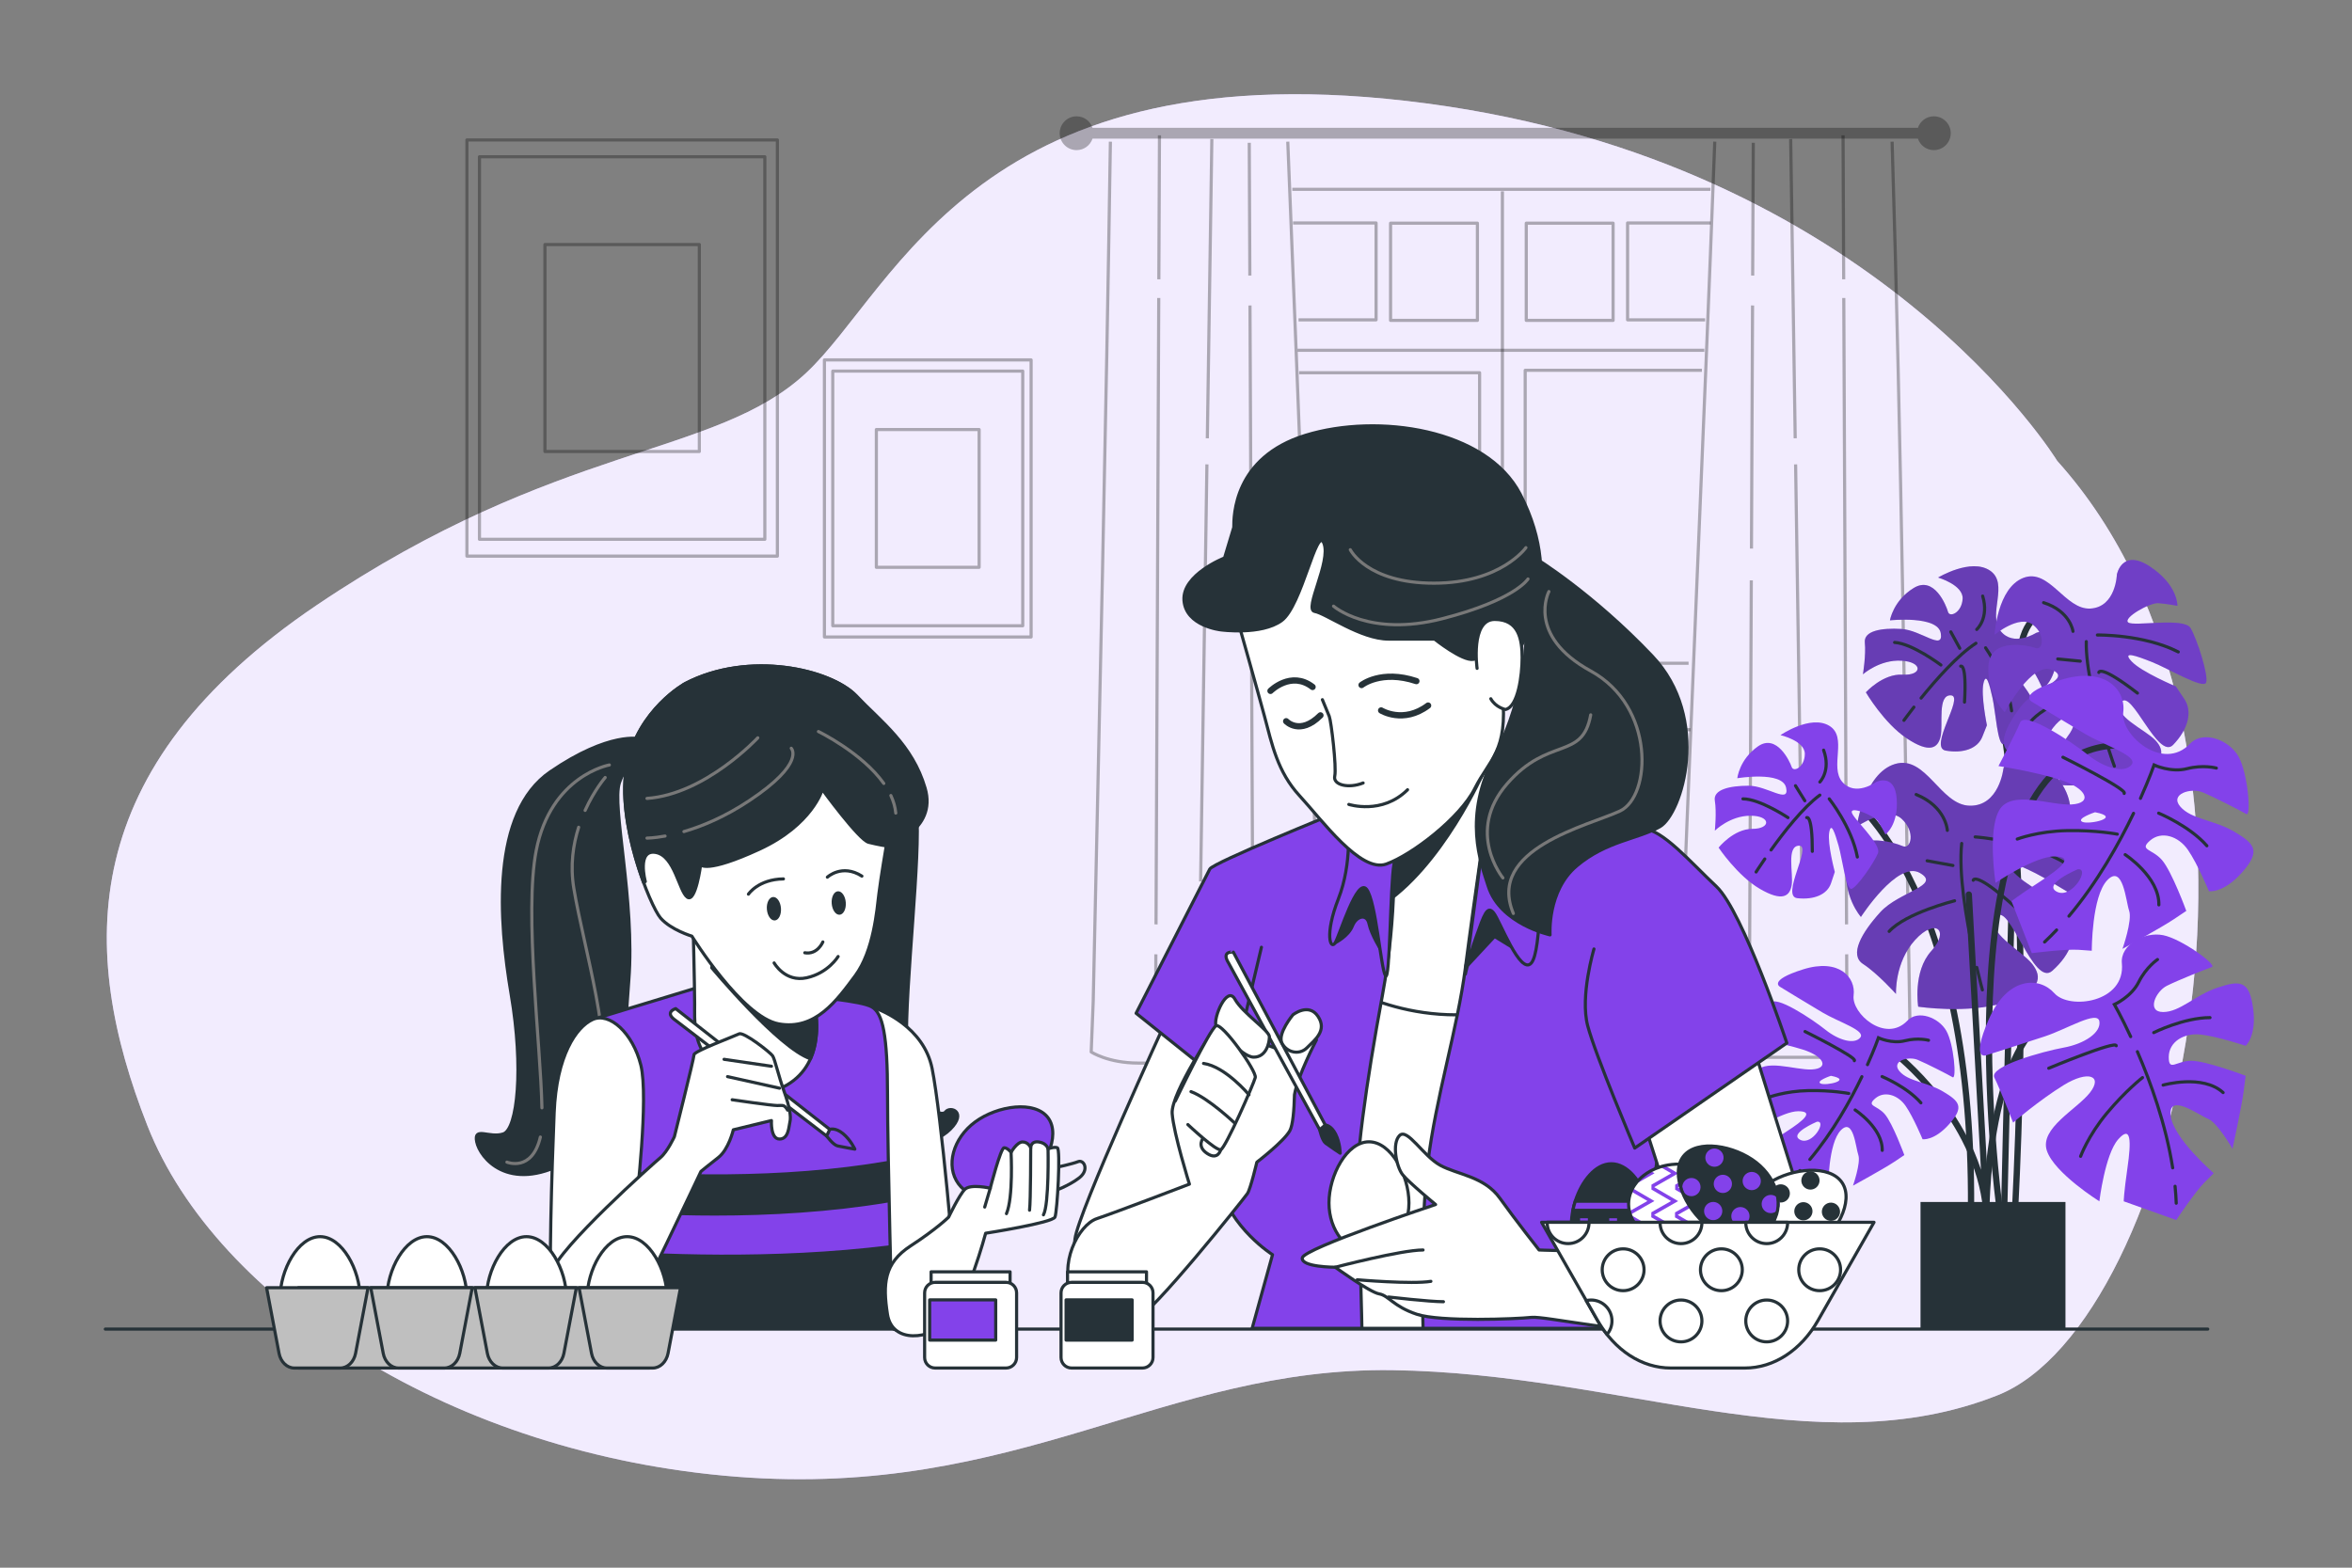 <?xml version="1.0" encoding="utf-8"?>
<!-- Generator: Adobe Illustrator 25.2.0, SVG Export Plug-In . SVG Version: 6.00 Build 0)  -->
<svg version="1.1" xmlns="http://www.w3.org/2000/svg" xmlns:xlink="http://www.w3.org/1999/xlink" x="0px" y="0px"
	 viewBox="0 0 750 500" style="enable-background:new 0 0 750 500;" xml:space="preserve">
<rect x="0" y="0" width="750" height="500" fill="#808080" stroke="none"/>
<g id="Background_Simple">
	<g>
		<path style="fill:#D4C0FC;" d="M656,147c0,0-58-95-201-114s-169,59-198,86s-79,22-156,74S25,303,47,359s98,105,188,112
			s136-35,209-34s135,31,193,8S737,237,656,147z"/>
		<path style="opacity:0.7;fill:#FFFFFF;" d="M656,147c0,0-58-95-201-114s-169,59-198,86s-79,22-156,74S25,303,47,359
			s98,105,188,112s136-35,209-34s135,31,193,8S737,237,656,147z"/>
	</g>
</g>
<g id="Pictures">
	<g style="opacity:0.3;">
		
			<rect x="148.89" y="44.64" style="fill:none;stroke:#000000;stroke-linejoin:round;stroke-miterlimit:10;" width="99" height="132.73"/>
		<rect x="152.89" y="50" style="fill:none;stroke:#000000;stroke-linejoin:round;stroke-miterlimit:10;" width="91" height="122"/>
		
			<rect x="173.77" y="78" style="fill:none;stroke:#000000;stroke-linejoin:round;stroke-miterlimit:10;" width="49.23" height="66"/>
	</g>
	<g style="opacity:0.3;">
		
			<rect x="262.89" y="114.79" style="fill:none;stroke:#000000;stroke-linejoin:round;stroke-miterlimit:10;" width="65.91" height="88.36"/>
		
			<rect x="265.55" y="118.36" style="fill:none;stroke:#000000;stroke-linejoin:round;stroke-miterlimit:10;" width="60.58" height="81.22"/>
		
			<rect x="279.45" y="137" style="fill:none;stroke:#000000;stroke-linejoin:round;stroke-miterlimit:10;" width="32.77" height="43.94"/>
	</g>
</g>
<g id="Window">
	<g>
		<path style="opacity:0.3;" d="M616.66,37.1c-2.37,0-4.36,1.54-5.08,3.66h-263.2c-0.72-2.13-2.71-3.66-5.08-3.66
			c-2.97,0-5.39,2.41-5.39,5.39c0,2.97,2.41,5.39,5.39,5.39c2.37,0,4.36-1.54,5.08-3.66h263.2c0.72,2.12,2.71,3.66,5.08,3.66
			c2.97,0,5.39-2.41,5.39-5.39C622.05,39.51,619.64,37.1,616.66,37.1z"/>
		<g style="opacity:0.3;">
			<path style="fill:none;stroke:#000000;stroke-linejoin:round;stroke-miterlimit:10;" d="M410.64,45.18
				c3.75,91.25,7.03,183.37,10.96,274.28l-0.39,17.82c0,0-16.87,0-25.75,0.89c-8.88,0.89-22.64,0.89-32.41,0.89
				c-9.77,0-15.09-3.55-15.09-3.55l0.64-16.07c1.97-90.87,4.1-183,5.48-274.25"/>
			
				<line style="fill:none;stroke:#000000;stroke-linejoin:round;stroke-miterlimit:10;" x1="368.58" y1="304.37" x2="368.54" y2="315.12"/>
			
				<line style="fill:none;stroke:#000000;stroke-linejoin:round;stroke-miterlimit:10;" x1="369.5" y1="95.04" x2="368.63" y2="294.83"/>
			
				<line style="fill:none;stroke:#000000;stroke-linejoin:round;stroke-miterlimit:10;" x1="369.73" y1="43.16" x2="369.53" y2="89.08"/>
			
				<line style="fill:none;stroke:#000000;stroke-linejoin:round;stroke-miterlimit:10;" x1="384.86" y1="148.11" x2="382.85" y2="281.12"/>
			
				<line style="fill:none;stroke:#000000;stroke-linejoin:round;stroke-miterlimit:10;" x1="386.43" y1="44.35" x2="384.99" y2="139.79"/>
			
				<line style="fill:none;stroke:#000000;stroke-linejoin:round;stroke-miterlimit:10;" x1="398.99" y1="185.1" x2="399.55" y2="308.56"/>
			
				<line style="fill:none;stroke:#000000;stroke-linejoin:round;stroke-miterlimit:10;" x1="398.59" y1="97.43" x2="398.94" y2="174.96"/>
			
				<line style="fill:none;stroke:#000000;stroke-linejoin:round;stroke-miterlimit:10;" x1="398.36" y1="45.54" x2="398.55" y2="87.89"/>
		</g>
		<g style="opacity:0.3;">
			<path style="fill:none;stroke:#000000;stroke-linejoin:round;stroke-miterlimit:10;" d="M546.8,45.18
				c-3.61,96.61-8.2,194.2-11.66,290.3c0,0,11.49,1.74,18.88,1.74c7.39,0,8.87,0,17,0s12.57,0,20.7,0s17.46-1.8,17.46-1.8
				c-1.7-96.04-2.85-193.62-5.83-290.23"/>
			
				<line style="fill:none;stroke:#000000;stroke-linejoin:round;stroke-miterlimit:10;" x1="588.86" y1="304.37" x2="588.9" y2="315.12"/>
			
				<line style="fill:none;stroke:#000000;stroke-linejoin:round;stroke-miterlimit:10;" x1="587.94" y1="95.04" x2="588.82" y2="294.83"/>
			
				<line style="fill:none;stroke:#000000;stroke-linejoin:round;stroke-miterlimit:10;" x1="587.71" y1="43.16" x2="587.91" y2="89.08"/>
			
				<line style="fill:none;stroke:#000000;stroke-linejoin:round;stroke-miterlimit:10;" x1="572.58" y1="148.11" x2="574.59" y2="281.12"/>
			
				<line style="fill:none;stroke:#000000;stroke-linejoin:round;stroke-miterlimit:10;" x1="571.01" y1="44.35" x2="572.45" y2="139.79"/>
			
				<line style="fill:none;stroke:#000000;stroke-linejoin:round;stroke-miterlimit:10;" x1="558.45" y1="185.1" x2="557.89" y2="308.56"/>
			
				<line style="fill:none;stroke:#000000;stroke-linejoin:round;stroke-miterlimit:10;" x1="558.85" y1="97.43" x2="558.5" y2="174.96"/>
			
				<line style="fill:none;stroke:#000000;stroke-linejoin:round;stroke-miterlimit:10;" x1="559.08" y1="45.54" x2="558.89" y2="87.89"/>
		</g>
		<g style="opacity:0.3;">
			<polyline style="fill:none;stroke:#000000;stroke-linejoin:round;stroke-miterlimit:10;" points="412.31,71.11 438.8,71.11 
				438.8,102.01 414.08,102.01 			"/>
			
				<rect x="443.42" y="71.18" style="fill:none;stroke:#000000;stroke-linejoin:round;stroke-miterlimit:10;" width="27.69" height="31"/>
		</g>
		<g style="opacity:0.3;">
			<polyline style="fill:none;stroke:#000000;stroke-linejoin:round;stroke-miterlimit:10;" points="545.49,71.11 519,71.11 
				519,102.01 543.72,102.01 			"/>
			
				<rect x="486.69" y="71.18" transform="matrix(-1 -1.224647e-16 1.224647e-16 -1 1001.07 173.363)" style="fill:none;stroke:#000000;stroke-linejoin:round;stroke-miterlimit:10;" width="27.69" height="31"/>
		</g>
		<polyline style="opacity:0.3;fill:none;stroke:#000000;stroke-linejoin:round;stroke-miterlimit:10;" points="416.68,211.53 
			471.81,211.53 471.81,118.88 414.26,118.88 		"/>
		<polyline style="opacity:0.3;fill:none;stroke:#000000;stroke-linejoin:round;stroke-miterlimit:10;" points="542.7,118.1 
			486.35,118.1 486.35,211.53 538.45,211.53 		"/>
		<polyline style="opacity:0.3;fill:none;stroke:#000000;stroke-linejoin:round;stroke-miterlimit:10;" points="418.5,233.51 
			471.81,233.51 471.81,326.65 422.54,326.65 		"/>
		<polyline style="opacity:0.3;fill:none;stroke:#000000;stroke-linejoin:round;stroke-miterlimit:10;" points="539.06,232.73 
			486.35,232.73 486.35,327.51 534.41,327.51 		"/>
		
			<line style="opacity:0.3;fill:none;stroke:#000000;stroke-linejoin:round;stroke-miterlimit:10;" x1="422.3" y1="333.43" x2="535.15" y2="333.43"/>
		
			<line style="opacity:0.3;fill:none;stroke:#000000;stroke-linejoin:round;stroke-miterlimit:10;" x1="412.09" y1="60.38" x2="545.42" y2="60.38"/>
		
			<line style="opacity:0.3;fill:none;stroke:#000000;stroke-linejoin:round;stroke-miterlimit:10;" x1="479.08" y1="61.02" x2="479.08" y2="332.15"/>
		
			<line style="opacity:0.3;fill:none;stroke:#000000;stroke-linejoin:round;stroke-miterlimit:10;" x1="413.78" y1="111.72" x2="543.47" y2="111.72"/>
	</g>
</g>
<g id="Plant">
	<g>
		<path style="fill:none;stroke:#263238;stroke-width:2;stroke-linecap:round;stroke-miterlimit:10;" d="M664.23,197.07
			c0,0-18.91-10.51-20.31,13.31c-1.4,23.81-4.9,178.59-4.9,178.59"/>
		<path style="fill:none;stroke:#263238;stroke-width:2;stroke-linecap:round;stroke-miterlimit:10;" d="M634.1,212.48
			c0,0,15.42,34.32,8.42,174.39"/>
		<g>
			<path style="fill:#8342EA;" d="M649.25,201.86c0,0-7.23,4.63-11.35-0.67c-4.12-5.3,2.78-15.02-3.3-19.18
				c-6.08-4.16-16.58,2.19-16.58,2.19s8.08,2.37,7.82,6.79s-4.15,6.08-4.67,4.15c-0.52-1.93-4.37-11.65-10.94-7.6
				c-6.57,4.04-7.57,10.31-7.57,10.31s15.28-1.63,16.21,4.12c0.93,5.75-6.27-1-12.57-1.37c-6.3-0.37-12.05,0.55-11.65,4.37
				c0.41,3.82-0.6,10.09-0.6,10.09s5.34-4.75,12.28-4.34c6.94,0.41,6.67,4.82,0.37,4.45c-6.3-0.37-11.72,5.64-11.72,5.64
				s5.75,9.83,13.05,14.69c7.31,4.86,9.94,3.12,10.79-0.63c0.85-3.75-1.11-13.35,3.3-13.09c4.41,0.26-7.31,16.65-1.67,17.62
				c5.64,0.97,10.16-0.67,11.65-4.37c1.48-3.71,1.48-3.71,1.48-3.71s-1.96-9.61-1.11-13.35c0.85-3.75,1.89,0.11,2.89,4.6
				c1,4.49,1.63,15.28,3.56,14.76c1.93-0.52,8.09-8.38,9.53-11.46c1.45-3.08-8.12-12.5-8.01-14.39c0.11-1.89,7.49,1.71,8.64,3.67
				c1.15,1.97,2.26,4.56,2.26,4.56s4.6-2.89,4.49-11.76C655.75,199.08,649.25,201.86,649.25,201.86z"/>
			<path style="opacity:0.3;fill:#263238;" d="M649.25,201.86c0,0-7.23,4.63-11.35-0.67c-4.12-5.3,2.78-15.02-3.3-19.18
				c-6.08-4.16-16.58,2.19-16.58,2.19s8.08,2.37,7.82,6.79s-4.15,6.08-4.67,4.15c-0.52-1.93-4.37-11.65-10.94-7.6
				c-6.57,4.04-7.57,10.31-7.57,10.31s15.28-1.63,16.21,4.12c0.93,5.75-6.27-1-12.57-1.37c-6.3-0.37-12.05,0.55-11.65,4.37
				c0.41,3.82-0.6,10.09-0.6,10.09s5.34-4.75,12.28-4.34c6.94,0.41,6.67,4.82,0.37,4.45c-6.3-0.37-11.72,5.64-11.72,5.64
				s5.75,9.83,13.05,14.69c7.31,4.86,9.94,3.12,10.79-0.63c0.85-3.75-1.11-13.35,3.3-13.09c4.41,0.26-7.31,16.65-1.67,17.62
				c5.64,0.97,10.16-0.67,11.65-4.37c1.48-3.71,1.48-3.71,1.48-3.71s-1.96-9.61-1.11-13.35c0.85-3.75,1.89,0.11,2.89,4.6
				c1,4.49,1.63,15.28,3.56,14.76c1.93-0.52,8.09-8.38,9.53-11.46c1.45-3.08-8.12-12.5-8.01-14.39c0.11-1.89,7.49,1.71,8.64,3.67
				c1.15,1.97,2.26,4.56,2.26,4.56s4.6-2.89,4.49-11.76C655.75,199.08,649.25,201.86,649.25,201.86z"/>
			<path style="fill:none;stroke:#263238;stroke-linecap:round;stroke-miterlimit:10;" d="M612.59,222.65
				c4.72-5.83,11.67-13.72,17.49-17.49"/>
			<path style="fill:none;stroke:#263238;stroke-linecap:round;stroke-miterlimit:10;" d="M607.12,229.75c0,0,1.21-1.68,3.17-4.21"
				/>
			<path style="fill:none;stroke:#263238;stroke-linecap:round;stroke-miterlimit:10;" d="M633.16,206.61c0,0,7.01,9.9,8.3,20.1"/>
			<path style="fill:none;stroke:#263238;stroke-linecap:round;stroke-miterlimit:10;" d="M625.22,212.47c0,0,1.97-1.15,1.22,11.46"
				/>
			<path style="fill:none;stroke:#263238;stroke-linecap:round;stroke-miterlimit:10;" d="M630.34,200.75c0,0,4.01-3.56,1.89-10.64"
				/>
			
				<line style="fill:none;stroke:#263238;stroke-linecap:round;stroke-miterlimit:10;" x1="624.92" y1="206.76" x2="622.07" y2="201.53"/>
			<path style="fill:none;stroke:#263238;stroke-linecap:round;stroke-miterlimit:10;" d="M618.91,212.1c0,0-9.09-6.86-14.76-7.2"/>
		</g>
		<g>
			<path style="fill:#8342EA;" d="M675.03,183.18c0,0-0.29,10.4-8.41,10.91c-8.12,0.51-13.14-13.03-21.45-9.77
				c-8.31,3.26-9.11,18.09-9.11,18.09s7.89-6.48,12.13-3.21c4.24,3.27,3.26,8.31,0.97,7.51c-2.28-0.8-14.64-3.56-15.07,5.77
				c-0.43,9.33,5.16,14.6,5.16,14.6s8.78-16.41,15.17-13.42c6.39,2.99-5.28,5.59-9.95,11.65c-4.67,6.06-7.66,12.45-3.56,14.64
				c4.1,2.2,9.69,7.47,9.69,7.47s-1.11-8.58,4.03-15.25c5.14-6.67,9.38-3.4,4.71,2.66c-4.67,6.06-2.35,15.58-2.35,15.58
				s13.76,0.95,23.6-3.06c9.85-4,9.9-7.83,6.73-11.23c-3.17-3.41-14.12-7.99-10.86-12.23c3.27-4.24,11.69,18.67,16.5,13.68
				c4.81-4.99,6.26-10.63,3.56-14.64c-2.7-4.01-2.7-4.01-2.7-4.01s-10.96-4.58-14.12-7.99s1.4-1.82,6.58,0.24
				c5.18,2.06,16.41,8.78,17.21,6.5c0.79-2.28-2.88-13.81-4.97-17.36c-2.1-3.55-18.05-0.39-19.87-1.79
				c-1.82-1.4,6.82-6.34,9.57-6.15c2.75,0.19,6.11,0.85,6.11,0.85s0.24-6.58-8.71-12.51C676.68,174.78,675.03,183.18,675.03,183.18z
				"/>
			<path style="opacity:0.2;fill:#263238;" d="M675.03,183.18c0,0-0.29,10.4-8.41,10.91c-8.12,0.51-13.14-13.03-21.45-9.77
				c-8.31,3.26-9.11,18.09-9.11,18.09s7.89-6.48,12.13-3.21c4.24,3.27,3.26,8.31,0.97,7.51c-2.28-0.8-14.64-3.56-15.07,5.77
				c-0.43,9.33,5.16,14.6,5.16,14.6s8.78-16.41,15.17-13.42c6.39,2.99-5.28,5.59-9.95,11.65c-4.67,6.06-7.66,12.45-3.56,14.64
				c4.1,2.2,9.69,7.47,9.69,7.47s-1.11-8.58,4.03-15.25c5.14-6.67,9.38-3.4,4.71,2.66c-4.67,6.06-2.35,15.58-2.35,15.58
				s13.76,0.95,23.6-3.06c9.85-4,9.9-7.83,6.73-11.23c-3.17-3.41-14.12-7.99-10.86-12.23c3.27-4.24,11.69,18.67,16.5,13.68
				c4.81-4.99,6.26-10.63,3.56-14.64c-2.7-4.01-2.7-4.01-2.7-4.01s-10.96-4.58-14.12-7.99s1.4-1.82,6.58,0.24
				c5.18,2.06,16.41,8.78,17.21,6.5c0.79-2.28-2.88-13.81-4.97-17.36c-2.1-3.55-18.05-0.39-19.87-1.79
				c-1.82-1.4,6.82-6.34,9.57-6.15c2.75,0.19,6.11,0.85,6.11,0.85s0.24-6.58-8.71-12.51C676.68,174.78,675.03,183.18,675.03,183.18z
				"/>
			<path style="fill:none;stroke:#263238;stroke-linecap:round;stroke-miterlimit:10;" d="M670.85,234.06
				c-2.62-8.7-5.78-21.04-5.58-29.43"/>
			<path style="fill:none;stroke:#263238;stroke-linecap:round;stroke-miterlimit:10;" d="M674.23,244.37c0,0-0.86-2.36-2.05-6.05"
				/>
			<path style="fill:none;stroke:#263238;stroke-linecap:round;stroke-miterlimit:10;" d="M668.81,202.53c0,0,14.69-0.27,25.79,5.39
				"/>
			<path style="fill:none;stroke:#263238;stroke-linecap:round;stroke-miterlimit:10;" d="M669.27,214.47c0,0,0.19-2.75,12.31,6.59"
				/>
			<path style="fill:none;stroke:#263238;stroke-linecap:round;stroke-miterlimit:10;" d="M661.03,201.36c0,0-0.83-6.44-9.37-9.15"
				/>
			
				<line style="fill:none;stroke:#263238;stroke-linecap:round;stroke-miterlimit:10;" x1="663.35" y1="210.87" x2="656.17" y2="210.17"/>
			<path style="fill:none;stroke:#263238;stroke-linecap:round;stroke-miterlimit:10;" d="M664.6,220.53c0,0-13.06,4.42-17.27,9.87"
				/>
		</g>
		<path style="fill:none;stroke:#263238;stroke-width:2;stroke-linecap:round;stroke-miterlimit:10;" d="M587.9,252.4
			c0,0,41.32,27.31,40.62,133.07"/>
		<g>
			<path style="fill:#8342EA;" d="M638.84,245.18c0,0-1.32,11.97-10.73,11.79c-9.41-0.18-13.93-16.27-23.83-13.3
				c-9.89,2.97-12.22,20.01-12.22,20.01s9.71-6.73,14.3-2.56c4.59,4.17,2.97,9.89,0.41,8.76c-2.56-1.13-16.56-5.49-17.94,5.23
				c-1.38,10.72,4.58,17.34,4.58,17.34s11.69-18.11,18.77-14.05c7.09,4.05-6.62,5.95-12.58,12.51c-5.96,6.55-10.02,13.64-5.49,16.56
				c4.53,2.92,10.48,9.54,10.48,9.54s-0.47-10.01,6.08-17.21c6.56-7.21,11.14-3.03,5.18,3.52c-5.96,6.55-4.18,17.75-4.18,17.75
				s15.79,2.39,27.53-1.3c11.74-3.69,12.16-8.1,8.82-12.33c-3.33-4.23-15.54-10.55-11.37-15.14c4.17-4.59,11.73,22.64,17.75,17.35
				c6.02-5.3,8.23-11.67,5.49-16.56c-2.74-4.89-2.74-4.89-2.74-4.89s-12.21-6.32-15.55-10.55c-3.33-4.23,1.79-1.97,7.57,0.9
				c5.78,2.86,18.11,11.69,19.24,9.12c1.13-2.56-2.02-16.21-4.1-20.5c-2.08-4.29-20.79-2.15-22.76-3.94
				c-1.97-1.79,8.46-6.67,11.62-6.19c3.16,0.48,6.97,1.55,6.97,1.55s0.9-7.57-8.87-15.26C641.53,235.65,638.84,245.18,638.84,245.18
				z"/>
			<path style="opacity:0.3;fill:#263238;" d="M638.84,245.18c0,0-1.32,11.97-10.73,11.79c-9.41-0.18-13.93-16.27-23.83-13.3
				c-9.89,2.97-12.22,20.01-12.22,20.01s9.71-6.73,14.3-2.56c4.59,4.17,2.97,9.89,0.41,8.76c-2.56-1.13-16.56-5.49-17.94,5.23
				c-1.38,10.72,4.58,17.34,4.58,17.34s11.69-18.11,18.77-14.05c7.09,4.05-6.62,5.95-12.58,12.51c-5.96,6.55-10.02,13.64-5.49,16.56
				c4.53,2.92,10.48,9.54,10.48,9.54s-0.47-10.01,6.08-17.21c6.56-7.21,11.14-3.03,5.18,3.52c-5.96,6.55-4.18,17.75-4.18,17.75
				s15.79,2.39,27.53-1.3c11.74-3.69,12.16-8.1,8.82-12.33c-3.33-4.23-15.54-10.55-11.37-15.14c4.17-4.59,11.73,22.64,17.75,17.35
				c6.02-5.3,8.23-11.67,5.49-16.56c-2.74-4.89-2.74-4.89-2.74-4.89s-12.21-6.32-15.55-10.55c-3.33-4.23,1.79-1.97,7.57,0.9
				c5.78,2.86,18.11,11.69,19.24,9.12c1.13-2.56-2.02-16.21-4.1-20.5c-2.08-4.29-20.79-2.15-22.76-3.94
				c-1.97-1.79,8.46-6.67,11.62-6.19c3.16,0.48,6.97,1.55,6.97,1.55s0.9-7.57-8.87-15.26C641.53,235.65,638.84,245.18,638.84,245.18
				z"/>
			<path style="fill:none;stroke:#263238;stroke-linecap:round;stroke-miterlimit:10;" d="M629.21,303.5
				c-2.21-10.28-4.69-24.82-3.67-34.49"/>
			<path style="fill:none;stroke:#263238;stroke-linecap:round;stroke-miterlimit:10;" d="M632.14,315.72c0,0-0.77-2.8-1.79-7.17"/>
			<path style="fill:none;stroke:#263238;stroke-linecap:round;stroke-miterlimit:10;" d="M629.84,266.93c0,0,16.98,1.08,29.25,8.65
				"/>
			<path style="fill:none;stroke:#263238;stroke-linecap:round;stroke-miterlimit:10;" d="M629.23,280.75c0,0,0.48-3.16,13.58,8.76"
				/>
			<path style="fill:none;stroke:#263238;stroke-linecap:round;stroke-miterlimit:10;" d="M620.96,264.84c0,0-0.35-7.51-9.94-11.44"
				/>
			
				<line style="fill:none;stroke:#263238;stroke-linecap:round;stroke-miterlimit:10;" x1="622.74" y1="276.04" x2="614.52" y2="274.54"/>
			<path style="fill:none;stroke:#263238;stroke-linecap:round;stroke-miterlimit:10;" d="M623.27,287.3c0,0-15.49,3.87-20.86,9.76"
				/>
		</g>
		<path style="fill:none;stroke:#263238;stroke-width:2;stroke-linecap:round;stroke-miterlimit:10;" d="M604,335.74
			c0,0,26.61,20.31,29.41,50.42l-5.6-100.85"/>
		<path style="fill:none;stroke:#263238;stroke-width:2;stroke-linecap:round;stroke-miterlimit:10;" d="M668.43,321.03
			c-35.02-6.3-35.02,65.13-35.02,65.13"/>
		<path style="fill:none;stroke:#263238;stroke-width:2;stroke-linecap:round;stroke-miterlimit:10;" d="M637.62,385.46
			c0,0-20.31-147.77,38.52-147.77"/>
		<g>
			<path style="fill:#8342EA;" d="M655.09,316.78c-4.78-5.38-14.95-5.38-20.93,8.37c-5.98,13.75-0.6,11.36-0.6,11.36
				s11.36-3.59,18.54-5.98c7.17-2.39,16.74-8.37,17.34-4.78c0.6,3.59-4.78,7.17-11.36,8.37c-6.58,1.2-23.92,5.98-22.12,9.57
				c1.79,3.59,5.98,14.35,5.98,14.35s8.37-7.17,16.14-11.96c7.77-4.78,12.56-2.99,8.37,2.39c-4.19,5.38-16.14,11.36-13.75,18.54
				c2.39,7.17,16.74,16.14,16.74,16.14s1.79-14.95,5.98-19.73c4.19-4.78,4.19,0.6,2.99,8.97c-1.2,8.37-1.2,10.76-1.2,10.76
				l16.74,5.98c0,0,5.98-8.97,8.97-11.96c2.99-2.99,2.99-2.99,2.99-2.99s-13.15-11.36-13.75-18.53c-0.6-7.17,8.97,0,11.96,1.2
				c2.99,1.2,7.77,9.57,7.77,9.57s2.99-13.75,3.59-18.53c0.6-4.78,0.6-4.78,0.6-4.78s-12.56-4.78-17.34-4.78
				c-4.78,0-7.17,3.59-7.17-1.2s4.78-7.77,10.16-7.17s14.35,3.59,14.35,3.59s3.59-2.99,2.39-11.96c-1.2-8.97-4.19-8.97-11.36-6.58
				c-7.17,2.39-11.96,7.77-17.34,7.77c-5.38,0-2.39-6.58,1.2-8.37c3.59-1.79,12.56-5.38,14.35-5.98c1.79-0.6-9.57-8.97-15.55-10.16
				c-5.98-1.2-13.72,3.02-13.15,8.97C677.81,319.77,659.87,322.17,655.09,316.78z"/>
			<path style="fill:none;stroke:#263238;stroke-linecap:round;stroke-miterlimit:10;" d="M693.58,378.35
				c0.18,1.8,0.31,3.6,0.37,5.4"/>
			<path style="fill:none;stroke:#263238;stroke-linecap:round;stroke-miterlimit:10;" d="M681.57,335.42
				c4.2,9.7,9.05,23.09,11.25,37.05"/>
			<path style="fill:none;stroke:#263238;stroke-linecap:round;stroke-miterlimit:10;" d="M679.42,330.62
				c-2.96-6.37-5.19-10.25-5.19-10.25s5.38-2.39,7.77-7.17c2.39-4.78,5.98-7.17,5.98-7.17"/>
			<path style="fill:none;stroke:#263238;stroke-linecap:round;stroke-miterlimit:10;" d="M653.3,340.7c0,0,21.52-8.97,21.52-7.17"
				/>
			<path style="fill:none;stroke:#263238;stroke-linecap:round;stroke-miterlimit:10;" d="M686.78,329.34c0,0,9.57-4.78,17.94-4.78"
				/>
			<path style="fill:none;stroke:#263238;stroke-linecap:round;stroke-miterlimit:10;" d="M683.19,343.69c0,0-5.38,4.19-11.36,11.36
				c-5.98,7.17-8.37,13.75-8.37,13.75"/>
			<path style="fill:none;stroke:#263238;stroke-linecap:round;stroke-miterlimit:10;" d="M689.77,346.08c0,0,12.56-3.59,19.13,2.39
				"/>
		</g>
		<g>
			<path style="fill:#8342EA;" d="M712.51,265.29c-6.51-3.85-13.71-3.93-17.24-8c-3.53-4.06,3.4-6.12,7.11-4.58
				c3.71,1.53,12.29,5.95,13.92,6.92c1.63,0.96,0.5-13.1-2.52-18.4c-3.02-5.3-11.27-8.38-15.4-4.05c-8.7,9.13-22.26-2.84-21.33-9.98
				c0.93-7.14-5.74-14.82-20.04-10.31c-14.3,4.5-8.97,7-8.97,7s10.16,6.23,16.67,10.08c6.51,3.85,17.3,7.15,14.98,9.96
				c-2.32,2.8-8.55,1.09-13.77-3.09c-5.21-4.18-20.19-14.14-21.73-10.43c-1.53,3.71-6.92,13.92-6.92,13.92s10.91,1.62,19.61,4.35
				c8.71,2.73,10.49,7.52,3.68,7.89c-6.81,0.37-19.16-4.74-23.01,1.77c-3.85,6.51-1.22,23.23-1.22,23.23s12.46-8.44,18.82-8.42
				c6.36,0.02,2.29,3.55-4.81,8.14s-8.91,6.15-8.91,6.15l6.46,16.56c0,0,10.69-1.36,14.91-1.07c4.22,0.3,4.22,0.3,4.22,0.3
				s-0.04-17.38,4.98-22.54c5.03-5.16,5.88,6.77,6.94,9.81c1.06,3.04-2.13,12.14-2.13,12.14s12.34-6.76,16.35-9.44
				c4-2.68,4-2.68,4-2.68s-4.62-12.62-7.76-16.23c-3.14-3.61-7.41-3.07-3.8-6.2c3.61-3.14,9.01-1.48,12.08,2.97
				c3.08,4.46,6.7,13.19,6.7,13.19s4.61,0.75,10.6-6.03C720.98,271.4,719.02,269.14,712.51,265.29z M655.93,284.43
				c-4.78-2.39,6.58-7.17,6.58-7.17C666.69,276.66,660.71,286.82,655.93,284.43z M663.98,262.11c-2.04-1.02,4.08-3.06,4.08-3.06
				C676.9,260.75,666.02,263.13,663.98,262.11z"/>
			<path style="fill:none;stroke:#263238;stroke-linecap:round;stroke-miterlimit:10;" d="M655.8,296.61
				c-1.24,1.32-2.52,2.59-3.83,3.83"/>
			<path style="fill:none;stroke:#263238;stroke-linecap:round;stroke-miterlimit:10;" d="M680.34,259.4
				c-4.58,9.53-11.5,21.97-20.6,32.79"/>
			<path style="fill:none;stroke:#263238;stroke-linecap:round;stroke-miterlimit:10;" d="M682.55,254.63
				c2.87-6.41,4.34-10.64,4.34-10.64s5.33,2.5,10.51,1.17c5.18-1.33,9.34-0.19,9.34-0.19"/>
			<path style="fill:none;stroke:#263238;stroke-linecap:round;stroke-miterlimit:10;" d="M657.82,241.51
				c0,0,20.88,10.37,19.53,11.55"/>
			<path style="fill:none;stroke:#263238;stroke-linecap:round;stroke-miterlimit:10;" d="M688.35,259.35c0,0,9.88,4.09,15.37,10.41
				"/>
			<path style="fill:none;stroke:#263238;stroke-linecap:round;stroke-miterlimit:10;" d="M675.16,266.05c0,0-6.69-1.32-16.03-1.13
				c-9.34,0.19-15.87,2.69-15.87,2.69"/>
			<path style="fill:none;stroke:#263238;stroke-linecap:round;stroke-miterlimit:10;" d="M677.67,272.58
				c0,0,10.94,7.13,10.74,16.02"/>
		</g>
		<g>
			<path style="fill:#8342EA;" d="M619.61,348.14c-5.24-3.1-11.03-3.17-13.87-6.44c-2.84-3.27,2.74-4.92,5.72-3.69
				c2.98,1.23,9.89,4.79,11.2,5.57c1.31,0.77,0.4-10.55-2.02-14.81c-2.43-4.26-9.07-6.75-12.39-3.26c-7,7.35-17.92-2.29-17.17-8.03
				c0.75-5.75-4.62-11.92-16.13-8.3c-11.51,3.62-7.22,5.63-7.22,5.63s8.17,5.01,13.41,8.11c5.24,3.1,13.92,5.76,12.05,8.01
				c-1.86,2.26-6.88,0.88-11.08-2.49c-4.2-3.37-16.25-11.38-17.48-8.4c-1.23,2.98-5.57,11.2-5.57,11.2s8.78,1.3,15.78,3.5
				c7.01,2.2,8.44,6.05,2.96,6.35c-5.48,0.3-15.42-3.82-18.52,1.42c-3.1,5.24-0.98,18.69-0.98,18.69s10.03-6.8,15.14-6.78
				c5.11,0.02,1.84,2.86-3.87,6.55c-5.72,3.69-7.17,4.95-7.17,4.95l5.2,13.33c0,0,8.6-1.1,12-0.86c3.39,0.24,3.39,0.24,3.39,0.24
				s-0.04-13.99,4.01-18.14c4.04-4.15,4.73,5.45,5.58,7.9c0.85,2.45-1.71,9.77-1.71,9.77s9.93-5.44,13.16-7.6
				c3.22-2.16,3.22-2.16,3.22-2.16s-3.72-10.15-6.24-13.06c-2.52-2.91-5.97-2.47-3.06-4.99c2.91-2.52,7.25-1.19,9.72,2.39
				c2.48,3.59,5.39,10.61,5.39,10.61s3.71,0.6,8.53-4.86C626.42,353.06,624.84,351.24,619.61,348.14z M574.07,363.54
				c-3.85-1.92,5.29-5.77,5.29-5.77C582.73,357.29,577.92,365.47,574.07,363.54z M580.55,345.58c-1.64-0.82,3.28-2.46,3.28-2.46
				C590.94,344.48,582.19,346.4,580.55,345.58z"/>
			<path style="fill:none;stroke:#263238;stroke-linecap:round;stroke-miterlimit:10;" d="M573.97,373.34
				c-1,1.06-2.03,2.09-3.09,3.08"/>
			<path style="fill:none;stroke:#263238;stroke-linecap:round;stroke-miterlimit:10;" d="M593.71,343.4
				c-3.68,7.67-9.25,17.68-16.58,26.39"/>
			<path style="fill:none;stroke:#263238;stroke-linecap:round;stroke-miterlimit:10;" d="M595.5,339.56
				c2.31-5.16,3.49-8.56,3.49-8.56s4.29,2.01,8.46,0.94c4.17-1.07,7.51-0.15,7.51-0.15"/>
			<path style="fill:none;stroke:#263238;stroke-linecap:round;stroke-miterlimit:10;" d="M575.59,329c0,0,16.81,8.35,15.72,9.3"/>
			<path style="fill:none;stroke:#263238;stroke-linecap:round;stroke-miterlimit:10;" d="M600.16,343.36c0,0,7.95,3.29,12.37,8.38"
				/>
			<path style="fill:none;stroke:#263238;stroke-linecap:round;stroke-miterlimit:10;" d="M589.55,348.75c0,0-5.38-1.06-12.9-0.91
				c-7.51,0.15-12.77,2.17-12.77,2.17"/>
			<path style="fill:none;stroke:#263238;stroke-linecap:round;stroke-miterlimit:10;" d="M591.56,354.01c0,0,8.8,5.74,8.64,12.89"
				/>
		</g>
		<g>
			<path style="fill:#8342EA;" d="M598.25,249.41c0,0-6.58,4.78-10.76,0c-4.19-4.78,1.79-14.35-4.19-17.94
				c-5.98-3.59-15.55,2.99-15.55,2.99s7.77,1.79,7.77,5.98c0,4.19-3.59,5.98-4.19,4.19c-0.6-1.79-4.78-10.76-10.76-6.58
				c-5.98,4.19-6.58,10.16-6.58,10.16s14.35-2.39,15.55,2.99c1.2,5.38-5.98-0.6-11.96-0.6s-11.36,1.2-10.76,4.78
				c0.6,3.59,0,9.57,0,9.57s4.78-4.78,11.36-4.78c6.58,0,6.58,4.19,0.6,4.19s-10.76,5.98-10.76,5.98s5.98,8.97,13.15,13.15
				c7.17,4.19,9.57,2.39,10.16-1.2c0.6-3.59-1.79-12.56,2.39-12.56c4.19,0-5.98,16.14-0.6,16.74c5.38,0.6,9.57-1.2,10.76-4.78
				s1.2-3.59,1.2-3.59s-2.39-8.97-1.79-12.56c0.6-3.59,1.79,0,2.99,4.19c1.2,4.19,2.39,14.35,4.19,13.75
				c1.79-0.6,7.17-8.37,8.37-11.36s-8.37-11.36-8.37-13.15s7.17,1.2,8.37,2.99c1.2,1.79,2.39,4.19,2.39,4.19s4.19-2.99,3.59-11.36
				C604.22,246.42,598.25,249.41,598.25,249.41z"/>
			<path style="fill:none;stroke:#263238;stroke-linecap:round;stroke-miterlimit:10;" d="M564.75,271.09
				c4.13-5.77,10.26-13.62,15.56-17.5"/>
			<path style="fill:none;stroke:#263238;stroke-linecap:round;stroke-miterlimit:10;" d="M559.98,278.11c0,0,1.05-1.66,2.77-4.15"
				/>
			<path style="fill:none;stroke:#263238;stroke-linecap:round;stroke-miterlimit:10;" d="M583.3,254.79c0,0,7.17,8.97,8.97,18.54"
				/>
			<path style="fill:none;stroke:#263238;stroke-linecap:round;stroke-miterlimit:10;" d="M576.12,260.77c0,0,1.79-1.2,1.79,10.76"
				/>
			<path style="fill:none;stroke:#263238;stroke-linecap:round;stroke-miterlimit:10;" d="M580.31,249.41c0,0,3.59-3.59,1.2-10.16"
				/>
			
				<line style="fill:none;stroke:#263238;stroke-linecap:round;stroke-miterlimit:10;" x1="575.52" y1="255.39" x2="572.54" y2="250.6"/>
			<path style="fill:none;stroke:#263238;stroke-linecap:round;stroke-miterlimit:10;" d="M570.14,260.77c0,0-8.97-5.98-14.35-5.98"
				/>
		</g>
		<rect x="612.41" y="383.36" style="fill:#263238;" width="46.22" height="40.53"/>
	</g>
</g>
<g id="Table">
	
		<line style="fill:none;stroke:#263238;stroke-linecap:round;stroke-linejoin:round;stroke-miterlimit:10;" x1="33.59" y1="423.9" x2="704" y2="423.9"/>
</g>
<g id="Character_2">
	<g>
		<path style="fill:#FFFFFF;stroke:#263238;stroke-linecap:round;stroke-linejoin:round;stroke-miterlimit:10;" d="M478.03,322.52
			c-0.26,1.06-0.51,2.11-0.75,3.15c-6,25.5-5.5,98-5.5,98h-52.5c0,0,0-10.5,0-20.5c0-9.67,6.54-52.97,12.39-87.01
			c0.21-1.18,0.41-2.34,0.61-3.49c6-34.5,3-50.5,3-50.5c2-6.5,26-23,33.5-22.5s16.5,6.5,20,16
			C492.14,264.78,483.99,297.37,478.03,322.52z"/>
		<path style="fill:#263238;stroke:#263238;stroke-linecap:round;stroke-linejoin:round;stroke-miterlimit:10;" d="M435.28,262.17
			c0,0,1.75,9.36-0.11,29.17c1.44-0.41,2.98-1.11,4.66-2.14c19.97-12.33,33.48-43.47,33.48-43.47l-4.53-6.07l-24.25,12.6
			C439.74,256.02,436.01,259.77,435.28,262.17z"/>
		<path style="fill:#FFFFFF;stroke:#263238;stroke-linecap:round;stroke-linejoin:round;stroke-miterlimit:10;" d="M477.28,325.67
			c-6,25.5-5.5,98-5.5,98h-52.5c0,0,0-10.5,0-20.5c0-9.67,6.54-52.97,12.39-87.01c6.39,3.1,18.03,7.51,32.61,7.51
			c5.56,0,10.09-0.46,13.75-1.15C477.77,323.58,477.52,324.63,477.28,325.67z"/>
		<g>
			<path style="fill:#8342EA;stroke:#263238;stroke-linecap:round;stroke-linejoin:round;stroke-miterlimit:10;" d="M476.78,240.67
				c0,0-7,48.5-9.5,68s-9.5,41.5-12,62.5s-1.5,52.5-1.5,52.5h63c0,0,4.31-11.85,7.5-29c5.42-29.11,8-51.5,8-68.5s-0.5-52.5-5.5-59.5
				s-31.5-19.5-35.5-22.5S476.78,240.67,476.78,240.67z"/>
			<path style="fill:#263238;stroke:#263238;stroke-linecap:round;stroke-linejoin:round;stroke-miterlimit:10;" d="M467.28,308.67
				l9.3-10l8.67,5.33c0,0-10.67-16.67-10.67-21.33C474.58,278,467.28,308.67,467.28,308.67z"/>
			<path style="fill:#8342EA;stroke:#263238;stroke-linecap:round;stroke-linejoin:round;stroke-miterlimit:10;" d="M467.28,310.67
				c0,0,1-5,3.5-12s3.5-10,5.5-7.5s8.5,20,12,16s2.5-30.5,4.5-41c2-10.5-8-17.5-10-20s-6.5-3-6.5-3L467.28,310.67z"/>
		</g>
		<path style="fill:#FFFFFF;stroke:#263238;stroke-linecap:round;stroke-linejoin:round;stroke-miterlimit:10;" d="M371.78,325.67
			c0,0-28,61-29,69.5s8,12,12,12.5s12-0.5,19-8s26.5-53,26.5-53L371.78,325.67z"/>
		<g>
			<path style="fill:#8342EA;stroke:#263238;stroke-linecap:round;stroke-linejoin:round;stroke-miterlimit:10;" d="M444.28,270.17
				c0,0,1.5,20.5-3.5,47.5s-9,54.5-8,66.5s1.5,39.5,1.5,39.5h-35l6.5-23.5c0,0-13.5-8.5-17-22.5s1-32.5,1-32.5l-27.5-22
				c0,0,22.5-44,23.5-46s40.5-18,40.5-18L444.28,270.17z"/>
			<path style="fill:#263238;stroke:#263238;stroke-linecap:round;stroke-linejoin:round;stroke-miterlimit:10;" d="M425.78,300.67
				c0,0,4.13-2,5.46-5.33c1.33-3.33,4.67-4,5.33-0.67c0.67,3.33,4,8.67,4,8.67s1.33-20-1.33-25.33
				C436.58,272.67,424.98,294,425.78,300.67z"/>
			
				<line style="fill:#92E3A9;stroke:#263238;stroke-linecap:round;stroke-linejoin:round;stroke-miterlimit:10;" x1="392.25" y1="344.41" x2="402.24" y2="302.12"/>
			<path style="fill:#8342EA;stroke:#263238;stroke-linecap:round;stroke-linejoin:round;stroke-miterlimit:10;" d="M429.78,262.67
				c0,0,1.5,12.5-3,24s-2.5,16.5-1,14s7-21,10-17s4.5,25,6,27.5s1.49-28.66,2.74-35.58c1.26-6.92,2.26-10.92,2.26-10.92
				L429.78,262.67z"/>
		</g>
		<path style="fill:#FFFFFF;stroke:#263238;stroke-linecap:round;stroke-linejoin:round;stroke-miterlimit:10;" d="M449.28,383.67
			c0,8.84-5.71,16-12.75,16c-7.04,0-12.75-7.16-12.75-16c0-8.84,5.71-19.5,12.75-19.5C443.57,364.17,449.28,374.83,449.28,383.67z"
			/>
		<g>
			<path style="fill:#FFFFFF;stroke:#263238;stroke-linecap:round;stroke-linejoin:round;stroke-miterlimit:10;" d="M523.78,356.67
				l12,37.5c0,0-18,4-26,4.5s-19,0-19,0s-7.5-9.5-12.5-16.5s-13.5-7.5-19-10.5s-10.5-12-13-9.5s-1,10,1,12.5s10.5,9.5,10.5,9.5
				s-42,14-42.5,17s10.5,3,10.5,3s11,8,14,8.5s4.5,4,12,6.5s32,1.5,36.5,1s30,5.5,49.5,4.5s39.5-4,44.5-9s-6-28-7.5-32s-16-51-16-51
				L523.78,356.67z"/>
			<path style="fill:#FFFFFF;stroke:#263238;stroke-linecap:round;stroke-linejoin:round;stroke-miterlimit:10;" d="M535.78,394.17
				c0,0,22-9,28-9"/>
			<path style="fill:none;stroke:#263238;stroke-linecap:round;stroke-linejoin:round;stroke-miterlimit:10;" d="M425.78,404.17
				c0,0,21-5.5,28-5.5"/>
			<path style="fill:none;stroke:#263238;stroke-linecap:round;stroke-linejoin:round;stroke-miterlimit:10;" d="M432.78,408.17
				c0,0,17.5,1.5,23.5,0.5"/>
			<path style="fill:none;stroke:#263238;stroke-linecap:round;stroke-linejoin:round;stroke-miterlimit:10;" d="M442.78,413.67
				c0,0,13,1.5,17.5,1.5"/>
		</g>
		<path style="fill:#8342EA;stroke:#263238;stroke-linecap:round;stroke-linejoin:round;stroke-miterlimit:10;" d="M508.28,302.67
			c0,0-4.5,15-2,24.5s15,39,15,39l48.5-33.5c0,0-13.96-41.93-22.46-49.93s-17.04-18.07-23.54-18.57"/>
		<g>
			<path style="fill:#FFFFFF;stroke:#263238;stroke-linecap:round;stroke-linejoin:round;stroke-miterlimit:10;" d="M419.78,331.67
				c0,0-5-2.5-6.5-1.5c-1.31,0.87-3.76,2.12-6.68,4.09c-3.27-1.2-6.81-2.33-7.82-3.59c-2-2.5-9-4.5-11-3.5c0,0-14.5,21.5-14,28
				s5.5,22.5,5.5,22.5s-23.5,9-29.5,11s-12.5,15-7.5,24s14,10.5,19.5,8.5s35-39,36-40.5s3-10,3-10s8.5-6.5,10.5-10
				c1-1.76,1.38-6.67,1.5-11.51C413.78,343.16,419.78,331.67,419.78,331.67z"/>
			<g>
				<path style="fill:#FFFFFF;stroke:#263238;stroke-linecap:round;stroke-linejoin:round;stroke-miterlimit:10;" d="M391.78,307.17
					l29.04,53.15c0.22,0.4,0.77,0.44,1.05,0.08l0.68-0.91c0.15-0.19,0.17-0.45,0.05-0.67l-29.32-55.15
					C393.28,303.67,389.28,303.17,391.78,307.17z"/>
				<path style="fill:#263238;stroke:#263238;stroke-linecap:round;stroke-linejoin:round;stroke-miterlimit:10;" d="M420.82,360.31
					c0,0,0.75,3.45,1.91,4.31c1.15,0.87,4.62,3.18,4.62,3.18s0-3.18-1.44-6.06c-1.44-2.89-3.3-2.93-3.3-2.93L420.82,360.31z"/>
			</g>
			<path style="fill:#FFFFFF;stroke:#263238;stroke-linecap:round;stroke-linejoin:round;stroke-miterlimit:10;" d="M387.78,327.17
				c0,0,8,10,12,10s5-4.5,5-6.5s-8.5-7.5-11-12S386.78,324.67,387.78,327.17z"/>
			<path style="fill:#FFFFFF;stroke:#263238;stroke-linecap:round;stroke-linejoin:round;stroke-miterlimit:10;" d="M383.75,362.89
				c0,0-2.35,2.64,1.17,4.99c3.52,2.35,4.36-1.22,4.36-1.22L383.75,362.89z"/>
			<path style="fill:#FFFFFF;stroke:#263238;stroke-linecap:round;stroke-linejoin:round;stroke-miterlimit:10;" d="M378.78,358.67
				c0,0,9,8.5,10.5,8s10.5-21,11-23s-10.5-17.5-12.5-16.5s-13,24-13,24"/>
			<path style="fill:none;stroke:#263238;stroke-linecap:round;stroke-linejoin:round;stroke-miterlimit:10;" d="M393.73,358.2
				c0,0-8.45-8.03-13.95-10.03"/>
			<path style="fill:none;stroke:#263238;stroke-linecap:round;stroke-linejoin:round;stroke-miterlimit:10;" d="M398.28,349.17
				c0,0-7.5-9-14.5-10"/>
			<path style="fill:#FFFFFF;stroke:#263238;stroke-linecap:round;stroke-linejoin:round;stroke-miterlimit:10;" d="M412.28,323.67
				c0,0-5,6-3.5,9s5.5,4,8,1.5s6.5-5.5,3.5-10S412.28,323.67,412.28,323.67z"/>
		</g>
		<g>
			<g>
				<path style="fill:#FFFFFF;stroke:#263238;stroke-linecap:round;stroke-linejoin:round;stroke-miterlimit:10;" d="M394.6,197.57
					c0,0,6.28,22.14,8.64,30.96c2.35,8.82,4.12,17.64,11.18,25.29c7.06,7.65,19.41,24.7,27.64,21.76
					c8.23-2.94,23.53-14.7,28.23-24.11c4.71-9.41,10.59-11.76,8.82-30c-1.76-18.23-6.47-31.76-11.18-38.82
					c-4.71-7.06-30-21.17-44.11-18.82c-14.12,2.35-23.53,21.76-24.7,24.11C397.94,190.3,394.6,197.57,394.6,197.57z"/>
				<path style="fill:none;stroke:#263238;stroke-width:2;stroke-linecap:round;stroke-linejoin:round;stroke-miterlimit:10;" d="
					M405.13,220.35c0,0,6.56-6.56,13.42-1.25"/>
				<path style="fill:none;stroke:#263238;stroke-linecap:round;stroke-linejoin:round;stroke-miterlimit:10;" d="M421.68,223.16
					c0,0,1.56,3.75,2.19,5.31c0.62,1.56,2.37,16.25,1.75,19.06c-0.62,2.81,4.37,4.06,9.05,2.19"/>
				<path style="fill:none;stroke:#263238;stroke-linecap:round;stroke-linejoin:round;stroke-miterlimit:10;" d="M430.11,256.56
					c0,0,10.61,3.43,18.73-4.68"/>
				<path style="fill:none;stroke:#263238;stroke-width:2;stroke-linecap:round;stroke-linejoin:round;stroke-miterlimit:10;" d="
					M410.13,230.03c0,0,4.37,4.68,10.93-1.87"/>
				<path style="fill:none;stroke:#263238;stroke-width:2;stroke-linecap:round;stroke-linejoin:round;stroke-miterlimit:10;" d="
					M440.41,226.59c0,0,7.07,4.39,14.98-1.56"/>
				<path style="fill:none;stroke:#263238;stroke-width:2;stroke-linecap:round;stroke-linejoin:round;stroke-miterlimit:10;" d="
					M434.17,218.48c0,0,6.24-4.99,17.48-1.25"/>
			</g>
			<g>
				<path style="fill:#263238;stroke:#263238;stroke-linecap:round;stroke-linejoin:round;stroke-miterlimit:10;" d="M489.78,178.17
					c0,0,18,11,37,31s9.5,50.5,2.5,54.5s-17,4.5-26.5,12.5s-8.5,22-8.5,22s-15.88-3.44-19.7-15.5c-2.37-7.48-8.26-22,2.2-42
					c9.98-19.07,10.66-39.15,9.66-47.65s-0.16-10.35-0.16-10.35L489.78,178.17z"/>
				<path style="fill:none;stroke:#787878;stroke-linecap:round;stroke-linejoin:round;stroke-miterlimit:10;" d="M493.91,188.67
					c0,0-7.33,14,13.33,25.33s19.33,40,9.33,44.67c-10,4.67-42.67,12-34,32.67"/>
				<path style="fill:none;stroke:#787878;stroke-linecap:round;stroke-linejoin:round;stroke-miterlimit:10;" d="M479.24,280
					c0,0-12-14.67,1.33-30c13.33-15.33,24-7.33,26.67-22"/>
			</g>
			<g>
				<path style="fill:#263238;stroke:#263238;stroke-linecap:round;stroke-linejoin:round;stroke-miterlimit:10;" d="M393.43,168.2
					l-2.94,9.75c0,0-13.53,5.29-12.94,13.53c0.59,8.23,11.76,9.41,11.76,9.41s12.86,1.76,19.33-2.94
					c6.47-4.71,11.18-30.58,13.53-24.7c2.35,5.88-6.47,21.17-2.94,21.76c3.53,0.59,14.7,8.82,23.53,8.82c8.82,0,14.7,0,14.7,0
					s8.82,7.06,12.35,6.47c3.53-0.59,2.44-8.68,3.53-10c1.12-1.36,4.79-4.99,8.9-0.87c4.12,4.12,1.56,8.43,1.56,8.43
					s16.31-20.57,0.94-50.26c-10.8-20.85-45.47-25.83-68.41-18.77S393.43,164.67,393.43,168.2z"/>
				<path style="fill:none;stroke:#787878;stroke-linecap:round;stroke-linejoin:round;stroke-miterlimit:10;" d="M425.24,193.33
					c0,0,11.33,10,34.67,4c23.33-6,27.33-12.67,27.33-12.67"/>
				<path style="fill:none;stroke:#787878;stroke-linecap:round;stroke-linejoin:round;stroke-miterlimit:10;" d="M430.58,175.33
					c0,0,5.33,10.67,26.67,10.67c21.33,0,29.33-11.33,29.33-11.33"/>
			</g>
			<path style="fill:#FFFFFF;stroke:#263238;stroke-linecap:round;stroke-linejoin:round;stroke-miterlimit:10;" d="M471.01,213.17
				c0,0-2.19-15.61,5.62-15.61c7.8,0,8.74,6.56,8.74,12.18s-1.25,15.61-5.31,16.55c0,0-3.12-0.62-4.68-3.43"/>
		</g>
	</g>
</g>
<g id="Character_1">
	<g>
		<g>
			<path style="fill:#263238;stroke:#263238;stroke-linecap:round;stroke-linejoin:round;stroke-miterlimit:10;" d="M204.01,235.65
				c0,0-9.5-2.5-28.5,10.5s-16.5,47.5-12.5,71s2,43-2.5,44.5s-9.5-2.5-8.5,2.5s10,16.5,28.5,6.5s18-32.5,20-58s-5.5-55.5-3-63
				s8-7,8-7S210.01,235.15,204.01,235.65z"/>
			<g>
				<path style="fill:none;stroke:#787878;stroke-linecap:round;stroke-linejoin:round;stroke-miterlimit:10;" d="M172.31,362.65
					c-2.67,11.33-10.67,8-10.67,8"/>
				<path style="fill:none;stroke:#787878;stroke-linecap:round;stroke-linejoin:round;stroke-miterlimit:10;" d="M194.31,243.98
					c0,0-18.67,3.33-23.33,27.33c-3.87,19.91,1.43,61.83,1.83,82.02"/>
				<path style="fill:none;stroke:#787878;stroke-linecap:round;stroke-linejoin:round;stroke-miterlimit:10;" d="M184.52,263.84
					c-1.76,5.53-2.75,12.2-1.54,19.48c3.33,20,12.67,48.67,8.67,68"/>
				<path style="fill:none;stroke:#787878;stroke-linecap:round;stroke-linejoin:round;stroke-miterlimit:10;" d="M192.98,247.98
					c0,0-3.45,3.96-6.4,10.49"/>
			</g>
		</g>
		<path style="fill:#263238;stroke:#263238;stroke-linecap:round;stroke-linejoin:round;stroke-miterlimit:10;" d="M282.51,245.15
			c0,0,10,0,10,20s-5,61-3,74s10.5,17.5,12,15.5s7,0,1.5,5.5s-16.5,7-28.5-4.5s-13.5-28.5-11.5-41.5s5.5-51,5.5-61.5
			S274.51,237.65,282.51,245.15z"/>
		<path style="fill:#FFFFFF;stroke:#263238;stroke-linecap:round;stroke-linejoin:round;stroke-miterlimit:10;" d="M278.01,321.15
			c0,0,0.15,0.05,0.43,0.14c2.59,0.9,16.12,6.19,18.79,19.51c2.95,14.74,7.37,64.87,7.37,71.13c0,6.27-14.38,15.32-20.09,11.71
			c-5.71-3.61-4.24-41.2-5.34-54.47C278.06,355.92,278.01,321.15,278.01,321.15z"/>
		<g>
			<path style="fill:#8342EA;stroke:#263238;stroke-linecap:round;stroke-linejoin:round;stroke-miterlimit:10;" d="M223.51,314.65
				l-34.5,10.5l-1,98.5h96.5c0,0-1.5-55.5-1.5-74.5s-1.5-26-5-28s-18-3-27-4.5C242.01,315.15,223.51,314.65,223.51,314.65z"/>
			<g>
				<path style="fill:#263238;" d="M188.27,398.46l-0.26,25.19h96.5c0,0-0.32-11.86-0.67-26.49
					C246.51,401.82,208.58,400.05,188.27,398.46z"/>
				<path style="fill:#263238;" d="M283.27,370.25c-34.24,5.95-70.91,4.61-94.74,2.59l-0.13,13.14c11.08,0.94,24.72,1.72,39.6,1.72
					c17.51,0,36.74-1.08,55.54-4.23C283.44,378.99,283.35,374.51,283.27,370.25z"/>
			</g>
		</g>
		<path style="fill:#FFFFFF;stroke:#263238;stroke-linecap:round;stroke-linejoin:round;stroke-miterlimit:10;" d="M202.88,383.93
			c0,0,4.05-33.91,1.47-44.23c-2.58-10.32-10.04-16.94-15.34-14.55c-5.3,2.39-11.56,11.6-12.3,29.66
			c-0.74,18.06-1.84,53.81-0.74,59.71c1.11,5.9,10.69,11.43,16.95,8.11c6.27-3.32,9.58-21.01,9.58-25.8S202.88,383.93,202.88,383.93
			z"/>
		<path style="fill:#FFFFFF;stroke:#263238;stroke-linecap:round;stroke-linejoin:round;stroke-miterlimit:10;" d="M221.01,294.65
			c0,0,0.5,20,0.5,25.5s-0.5,12,4.5,18c5,6,16,15,27,6.5c11-8.5,6.5-25,6.5-25l1.5-22.5L221.01,294.65z"/>
		<path style="fill:#263238;stroke:#263238;stroke-linecap:round;stroke-linejoin:round;stroke-miterlimit:10;" d="M236.51,295.62
			l-7.29-0.46l-2.25,13.51c0,0,21.33,25.59,31.47,29.01c3.71-8.35,1.08-18.04,1.08-18.04l1.37-20.51L236.51,295.62z"/>
		<g>
			<path style="fill:#FFFFFF;stroke:#263238;stroke-linecap:round;stroke-linejoin:round;stroke-miterlimit:10;" d="M218.52,218.01
				c0,0-14.93,8.15-18.59,25.98c-3.66,17.83,7.43,45.07,10.73,48.83c3.29,3.76,9.96,5.76,9.96,5.76s16,25.86,27.7,27.98
				c11.69,2.12,18.49-7.42,24.41-15.39c5.91-7.97,6.92-21.08,7.54-26.15c0.62-5.06,2.35-15.22,2.35-15.22s9.17-4.71,5.12-18.44
				c-4.05-13.73-6.61-21.06-14.77-29.47C264.81,213.49,238.78,207.45,218.52,218.01z"/>
			<g>
				<path style="fill:#263238;stroke:#263238;stroke-linecap:round;stroke-linejoin:round;stroke-miterlimit:10;" d="M294.98,251.32
					c-4.05-13.73-13.84-21.01-22-29.42c-8.16-8.41-34.19-14.45-54.45-3.89c0,0-14.93,8.15-18.59,25.98
					c-2.37,11.55,1.45,27.03,5.33,37.54l0.5-0.38c0,0-2.79-10.32,3.31-9.28s7.47,12.47,10.11,14.28c2.64,1.8,4.23-10.35,4.23-10.35
					s1.72,2.88,18.68-4.93c16.96-7.81,20.11-19.08,20.11-19.08s11.7,16.08,14.77,16.85c3.07,0.77,5.65,1.16,5.65,1.16
					S299.03,265.05,294.98,251.32z"/>
				<path style="fill:none;stroke:#787878;stroke-linecap:round;stroke-linejoin:round;stroke-miterlimit:10;" d="M212.07,266.65
					c-3.63,0.66-5.76,0.66-5.76,0.66"/>
				<path style="fill:none;stroke:#787878;stroke-linecap:round;stroke-linejoin:round;stroke-miterlimit:10;" d="M252.31,238.65
					c0,0,4.67,4.67-13.33,16.67c-7.93,5.29-15.22,8.25-20.89,9.9"/>
				<path style="fill:none;stroke:#787878;stroke-linecap:round;stroke-linejoin:round;stroke-miterlimit:10;" d="M241.64,235.32
					c0,0-16.67,18-35.33,19.33"/>
				<path style="fill:none;stroke:#787878;stroke-linecap:round;stroke-linejoin:round;stroke-miterlimit:10;" d="M284.08,253.73
					c0.83,1.79,1.38,3.66,1.56,5.59"/>
				<path style="fill:none;stroke:#787878;stroke-linecap:round;stroke-linejoin:round;stroke-miterlimit:10;" d="M260.98,233.32
					c0,0,13.87,6.74,20.84,16.55"/>
			</g>
			<path style="fill:none;stroke:#263238;stroke-linecap:round;stroke-linejoin:round;stroke-miterlimit:10;" d="M262.39,300.43
				c0,0-1.69,4.14-5.76,3.45"/>
			<path style="fill:none;stroke:#263238;stroke-linecap:round;stroke-linejoin:round;stroke-miterlimit:10;" d="M246.85,307.12
				c0,0,3.48,6.25,10.39,4.73c6.9-1.53,10.02-6.78,10.02-6.78"/>
			<path style="fill:#263238;" d="M249.03,289.66c0.16,2.07-0.72,3.82-1.96,3.91c-1.24,0.09-2.37-1.5-2.53-3.57
				c-0.16-2.07,0.72-3.82,1.96-3.91C247.75,285.99,248.88,287.59,249.03,289.66z"/>
			<path style="fill:#263238;" d="M269.7,287.84c0.16,2.07-0.72,3.82-1.96,3.91c-1.24,0.09-2.37-1.5-2.53-3.57
				c-0.16-2.07,0.72-3.82,1.96-3.91C268.42,284.17,269.55,285.77,269.7,287.84z"/>
			<path style="fill:none;stroke:#263238;stroke-linecap:round;stroke-linejoin:round;stroke-miterlimit:10;" d="M238.66,285.18
				c0,0,3.15-4.75,11.16-4.86"/>
			<path style="fill:none;stroke:#263238;stroke-linecap:round;stroke-linejoin:round;stroke-miterlimit:10;" d="M263.83,279.76
				c0,0,4.68-4.37,11.01-0.33"/>
		</g>
		<g>
			<path style="fill:#FFFFFF;stroke:#263238;stroke-linecap:round;stroke-linejoin:round;stroke-miterlimit:10;" d="M215.5,325.5
				l48.09,36.82c0.36,0.28,0.88,0.09,0.99-0.36l0.25-1.11c0.05-0.24-0.03-0.48-0.22-0.63l-49.15-38.53
				C215.46,321.69,211.6,322.85,215.5,325.5z"/>
			<path style="fill:#8342EA;stroke:#263238;stroke-linecap:round;stroke-linejoin:round;stroke-miterlimit:10;" d="M263.59,362.31
				c0,0,2.09,2.85,3.49,3.17c1.41,0.32,5.51,1.03,5.51,1.03s-1.29-2.9-3.78-4.96c-2.49-2.05-4.21-1.34-4.21-1.34L263.59,362.31z"/>
		</g>
		<g>
			<path style="fill:#FFFFFF;stroke:#263238;stroke-linecap:round;stroke-linejoin:round;stroke-miterlimit:10;" d="M215.04,362.55
				c0,0,6.27-25.06,6.27-26.17c0-1.11,12.9-5.9,14.37-6.63c1.47-0.74,9.95,5.9,10.69,7c0.74,1.11,1.84,6.27,3.69,11.43
				c1.84,5.16,2.21,8.11,1.84,9.58c-0.37,1.47-0.37,5.53-3.32,5.53c-2.95,0-2.58-5.9-2.58-5.9l-12.16,2.95c0,0-1.47,6.27-4.79,8.85
				c-3.32,2.58-5.53,4.42-5.53,4.42s-21.01,44.6-23.96,48.65c-2.95,4.05-11.79,5.53-16.95,2.58c-5.16-2.95-8.85-11.43-6.63-19.16
				c2.21-7.74,32.43-34.64,34.64-36.49C212.83,367.34,215.04,362.55,215.04,362.55z"/>
			<path style="fill:none;stroke:#263238;stroke-linecap:round;stroke-linejoin:round;stroke-miterlimit:10;" d="M233.47,350.76
				c0,0,12.53,1.84,14.37,1.84c1.84,0,2.21-0.37,3.32,1.47"/>
			
				<line style="fill:none;stroke:#263238;stroke-linecap:round;stroke-linejoin:round;stroke-miterlimit:10;" x1="232" y1="343.38" x2="248.58" y2="347.07"/>
			
				<line style="fill:none;stroke:#263238;stroke-linecap:round;stroke-linejoin:round;stroke-miterlimit:10;" x1="230.89" y1="337.86" x2="246" y2="340.07"/>
		</g>
		<g>
			<path style="fill:#8342EA;stroke:#263238;stroke-linecap:round;stroke-linejoin:round;stroke-miterlimit:10;" d="M326.07,378.36
				c-7.12,5.23-16.27,4.88-20.44-0.79c-4.17-5.67-1.78-14.52,5.34-19.75s19.09-6.95,23.26-1.28
				C338.39,362.21,333.18,373.13,326.07,378.36z"/>
			<g>
				<g>
					<path style="fill:none;stroke:#263238;stroke-linecap:round;stroke-linejoin:round;stroke-miterlimit:10;" d="M336.78,372.34
						c0,0,5.16-1.11,7-1.84c1.84-0.74,3.69,2.58,0.37,5.16c-3.32,2.58-8.48,4.42-8.48,4.42L336.78,372.34z"/>
					<path style="fill:#FFFFFF;stroke:#263238;stroke-linecap:round;stroke-linejoin:round;stroke-miterlimit:10;" d="M302.5,388.19
						c0,0,3.32-7,5.16-8.85c1.84-1.84,8.11-0.37,8.11-0.37s3.32-12.9,4.42-12.9c1.11,0,2.21,1.47,2.21,1.47s1.84-3.32,3.69-3.32
						c1.84,0,2.58,1.84,2.58,1.84s0-2.21,2.58-1.84c2.58,0.37,2.95,2.21,2.95,2.21s1.84-0.74,2.95-0.37
						c1.11,0.37,0,20.27-0.74,22.11c-0.74,1.84-22.11,5.16-22.11,5.16s-5.9,22.11-11.79,28.01c-5.9,5.9-18.06,7.37-19.53-2.21
						c-1.47-9.58-1.11-16.22,7.37-21.74C298.82,391.88,302.5,388.19,302.5,388.19z"/>
					
						<line style="fill:none;stroke:#263238;stroke-linecap:round;stroke-linejoin:round;stroke-miterlimit:10;" x1="315.77" y1="378.98" x2="314" y2="384.98"/>
					<path style="fill:none;stroke:#263238;stroke-linecap:round;stroke-linejoin:round;stroke-miterlimit:10;" d="M334.2,366.45
						c0,0,0.37,17.69-1.47,21.01"/>
					<path style="fill:none;stroke:#263238;stroke-linecap:round;stroke-linejoin:round;stroke-miterlimit:10;" d="M328.67,366.08
						c0,0,0,16.95-0.37,19.9"/>
				</g>
				<path style="fill:none;stroke:#263238;stroke-linecap:round;stroke-linejoin:round;stroke-miterlimit:10;" d="M322.41,367.55
					c0,0,0.74,14.37-1.47,19.53"/>
			</g>
		</g>
	</g>
</g>
<g id="Bottles">
	<g>
		
			<rect x="296.91" y="405.63" style="fill:#FFFFFF;stroke:#263238;stroke-linecap:round;stroke-linejoin:round;stroke-miterlimit:10;" width="25.18" height="27.33"/>
		<path style="fill:#FFFFFF;stroke:#263238;stroke-linecap:round;stroke-linejoin:round;stroke-miterlimit:10;" d="M320.81,436.32
			h-22.61c-1.86,0-3.36-1.5-3.36-3.36v-20.61c0-1.86,1.5-3.36,3.36-3.36h22.61c1.86,0,3.36,1.5,3.36,3.36v20.61
			C324.17,434.81,322.66,436.32,320.81,436.32z"/>
		
			<rect x="296.45" y="414.59" style="fill:#8342EA;stroke:#263238;stroke-linecap:round;stroke-linejoin:round;stroke-miterlimit:10;" width="21.06" height="12.82"/>
	</g>
	<g>
		
			<rect x="340.41" y="405.63" style="fill:#FFFFFF;stroke:#263238;stroke-linecap:round;stroke-linejoin:round;stroke-miterlimit:10;" width="25.18" height="27.33"/>
		<path style="fill:#FFFFFF;stroke:#263238;stroke-linecap:round;stroke-linejoin:round;stroke-miterlimit:10;" d="M364.31,436.32
			h-22.61c-1.86,0-3.36-1.5-3.36-3.36v-20.61c0-1.86,1.5-3.36,3.36-3.36h22.61c1.86,0,3.36,1.5,3.36,3.36v20.61
			C367.67,434.81,366.16,436.32,364.31,436.32z"/>
		
			<rect x="339.95" y="414.59" style="fill:#263238;stroke:#263238;stroke-linecap:round;stroke-linejoin:round;stroke-miterlimit:10;" width="21.06" height="12.82"/>
	</g>
</g>
<g id="Eggs_2">
	<g>
		<g>
			<path style="fill:#263238;stroke:#263238;stroke-linecap:round;stroke-linejoin:round;stroke-miterlimit:10;" d="M526.57,390.67
				c0,0.99-0.07,1.96-0.21,2.9c-0.27,1.88-0.81,3.64-1.56,5.23c-2.22,4.71-6.3,7.87-10.98,7.87s-8.77-3.16-10.98-7.87
				c-0.75-1.59-1.29-3.35-1.56-5.23c-0.14-0.94-0.21-1.91-0.21-2.9c0-1.52,0.17-3.09,0.49-4.65c0.19-0.98,0.45-1.95,0.75-2.91
				c2.05-6.4,6.43-11.94,11.51-11.94c5.07,0,9.46,5.54,11.51,11.94c0.3,0.96,0.56,1.93,0.76,2.91
				C526.4,387.58,526.57,389.15,526.57,390.67z"/>
			<path style="fill:#8342EA;stroke:#263238;stroke-miterlimit:10;" d="M525.33,383.11h-23.02c-0.3,0.96-0.56,1.93-0.75,2.91h24.53
				C525.89,385.04,525.63,384.07,525.33,383.11z M501.28,393.57c0.27,1.88,0.81,3.64,1.56,5.23h21.96c0.75-1.59,1.29-3.35,1.56-5.23
				H501.28z M503.35,388.05v3.49h3.49v-3.49H503.35z M512.65,388.05v3.49h3.49v-3.49H512.65z M521.95,388.05v3.49h3.49v-3.49H521.95
				z"/>
		</g>
		<g>
			<path style="fill:#FFFFFF;" d="M535.27,396.79c-0.35,0-0.7-0.01-1.04-0.03c-0.05,0-0.09,0-0.13-0.01
				c-1.95-0.12-3.8-0.52-5.49-1.14c-0.45-0.16-0.89-0.34-1.31-0.55c-0.95-0.43-1.84-0.95-2.65-1.53c-0.33-0.24-0.66-0.49-0.97-0.74
				c-1.24-1.05-2.25-2.25-2.97-3.58c-0.33-0.56-0.6-1.15-0.8-1.76c-0.01-0.01-0.01-0.01-0.01-0.02c-0.13-0.36-0.23-0.73-0.32-1.1
				c-0.18-0.76-0.26-1.54-0.26-2.34c0.01-1.39,0.29-2.72,0.82-3.97c0.13-0.35,0.29-0.68,0.47-1.01c0.22-0.43,0.48-0.84,0.77-1.24
				c0.74-1.06,1.68-2.02,2.76-2.86c0.35-0.28,0.71-0.54,1.09-0.78c0.35-0.23,0.72-0.45,1.1-0.66c0.95-0.52,1.97-0.94,3.07-1.29
				c0.49-0.16,0.99-0.3,1.51-0.41c1.41-0.31,2.91-0.49,4.45-0.48l0.01,0c0.82,0,1.65,0.06,2.48,0.16c3.36,0.38,6.79,1.5,9.7,3.12
				c0.38,0.21,0.75,0.43,1.1,0.65c3.64,2.31,6.19,5.45,6.17,8.9c-0.01,2.95-1.89,5.65-4.72,7.8c-0.22,0.17-0.45,0.34-0.69,0.5
				c-0.99,0.69-2.1,1.31-3.26,1.87l-0.04,0.02c-1.4,0.65-2.91,1.21-4.45,1.61C539.54,396.49,537.36,396.8,535.27,396.79z"/>
			<g>
				<path style="fill:#8342EA;" d="M526.34,373.47c-0.38,0.21-0.75,0.43-1.1,0.66l0.13,0.07l-1.22,0.7l-1.82,2.32l5.27-3.02
					L526.34,373.47z"/>
				<polygon style="fill:#8342EA;" points="520.84,379.13 520.14,380.01 525.33,383.04 519.59,386.32 520,387.36 527.56,383.05 				
					"/>
				<path style="fill:#92E3A9;" d="M541.74,379.48l6.26,3.66l-6.3,3.59l-0.01,1.59l6.26,3.65l-6.3,3.59l0,0.36
					c1.54-0.4,3.04-0.96,4.45-1.61l0.04-0.02l3.26-1.87c0.24-0.16,0.47-0.33,0.69-0.5l-7.54-4.4l7.67-4.38l-7.63-4.45l6.05-3.46
					c-0.35-0.22-0.72-0.44-1.1-0.65l-5.81,3.33L541.74,379.48z"/>
				<path style="fill:#92E3A9;" d="M519.9,387.42c0,0.01,0,0.01,0.01,0.02l0.15,0.09l-0.06-0.16L519.9,387.42z"/>
				<path style="fill:#92E3A9;" d="M521.38,377.76c-0.28,0.4-0.54,0.81-0.77,1.24l0.22,0.13l1.49-1.9L521.38,377.76z"/>
				<polygon style="fill:#92E3A9;" points="535.37,371.29 535.38,371.29 535.38,371.29 				"/>
				<path style="fill:#8342EA;" d="M520.06,387.52l0.66,1.68l4.58,2.67l-1.6,0.91c0.31,0.25,0.64,0.5,0.97,0.74l2.87-1.65
					L520.06,387.52z"/>
				<path style="fill:#8342EA;" d="M542.63,391.94l-7.63-4.45l7.67-4.38l-7.63-4.45l7.67-4.39l-4.85-2.82l-2.48-0.16l5.1,2.97
					l-6.3,3.6l-0.01,1.58l6.26,3.66l-6.3,3.59l-0.01,1.59l6.26,3.65l-6.3,3.59l-0.01,1.22c0.04,0.01,0.08,0.01,0.13,0.01
					L542.63,391.94z"/>
				<path style="fill:#8342EA;" d="M527.45,387.46l7.67-4.38l-7.63-4.45l7.67-4.39l-4.24-2.47c-0.52,0.12-1.02,0.26-1.51,0.41
					l3.51,2.04l-6.3,3.6l-0.01,1.58l6.26,3.66l-6.3,3.59l-0.01,1.59l6.26,3.65l-5.53,3.16c0.42,0.2,0.86,0.38,1.31,0.55l6.47-3.69
					L527.45,387.46z"/>
			</g>
			<path style="fill:none;stroke:#263238;stroke-linecap:round;stroke-linejoin:round;stroke-miterlimit:10;" d="M535.27,396.79
				c-0.35,0-0.7-0.01-1.04-0.03c-0.05,0-0.09,0-0.13-0.01c-1.95-0.12-3.8-0.52-5.49-1.14c-0.45-0.16-0.89-0.34-1.31-0.55
				c-0.95-0.43-1.84-0.95-2.65-1.53c-0.33-0.24-0.66-0.49-0.97-0.74c-1.24-1.05-2.25-2.25-2.97-3.58c-0.33-0.56-0.6-1.15-0.8-1.76
				c-0.01-0.01-0.01-0.01-0.01-0.02c-0.13-0.36-0.23-0.73-0.32-1.1c-0.18-0.76-0.26-1.54-0.26-2.34c0.01-1.39,0.29-2.72,0.82-3.97
				c0.13-0.35,0.29-0.68,0.47-1.01c0.22-0.43,0.48-0.84,0.77-1.24c0.74-1.06,1.68-2.02,2.76-2.86c0.35-0.28,0.71-0.54,1.09-0.78
				c0.35-0.23,0.72-0.45,1.1-0.66c0.95-0.52,1.97-0.94,3.07-1.29c0.49-0.16,0.99-0.3,1.51-0.41c1.41-0.31,2.91-0.49,4.45-0.48
				l0.01,0c0.82,0,1.65,0.06,2.48,0.16c3.36,0.38,6.79,1.5,9.7,3.12c0.38,0.21,0.75,0.43,1.1,0.65c3.64,2.31,6.19,5.45,6.17,8.9
				c-0.01,2.95-1.89,5.65-4.72,7.8c-0.22,0.17-0.45,0.34-0.69,0.5c-0.99,0.69-2.1,1.31-3.26,1.87l-0.04,0.02
				c-1.4,0.65-2.91,1.21-4.45,1.61C539.54,396.49,537.36,396.8,535.27,396.79z"/>
		</g>
		<g>
			<path style="fill:#FFFFFF;stroke:#263238;stroke-linecap:round;stroke-linejoin:round;stroke-miterlimit:10;" d="M578.12,398.61
				c-7.39,4.84-16.51,4-20.37-1.89s-1-14.59,6.39-19.43c7.39-4.84,19.44-5.91,23.3-0.03C591.3,383.14,585.51,393.76,578.12,398.61z"
				/>
			<path style="fill:#263238;" d="M574.88,378.1c-0.88-1.34-0.5-3.14,0.84-4.02c1.34-0.88,3.14-0.5,4.02,0.84
				c0.88,1.34,0.5,3.14-0.84,4.02C577.56,379.82,575.76,379.44,574.88,378.1z M585.44,388.9c1.34-0.88,1.72-2.68,0.84-4.02
				c-0.88-1.34-2.68-1.72-4.02-0.84c-1.34,0.88-1.72,2.68-0.84,4.02C582.29,389.41,584.1,389.78,585.44,388.9z M576.65,388.75
				c1.34-0.88,1.72-2.68,0.84-4.02c-0.88-1.34-2.68-1.72-4.02-0.84c-1.34,0.88-1.72,2.68-0.84,4.02
				C573.51,389.26,575.31,389.63,576.65,388.75z M565.11,390.76c1.34-0.88,1.72-2.68,0.84-4.02c-0.88-1.34-2.68-1.72-4.02-0.84
				c-1.34,0.88-1.72,2.68-0.84,4.02C561.97,391.26,563.77,391.64,565.11,390.76z M569.44,383.06c1.34-0.88,1.72-2.68,0.84-4.02
				c-0.88-1.34-2.68-1.72-4.02-0.84c-1.34,0.88-1.72,2.68-0.84,4.02C566.3,383.56,568.1,383.94,569.44,383.06z M574.57,397.77
				c1.34-0.88,1.72-2.68,0.84-4.02c-0.88-1.34-2.68-1.72-4.02-0.84c-1.34,0.88-1.72,2.68-0.84,4.02
				C571.42,398.27,573.22,398.65,574.57,397.77z M565.67,401.16c1.34-0.88,1.72-2.68,0.84-4.02c-0.88-1.34-2.68-1.72-4.02-0.84
				c-1.34,0.88-1.72,2.68-0.84,4.02C562.53,401.67,564.33,402.04,565.67,401.16z"/>
		</g>
		<g>
			<path style="fill:#263238;" d="M560.03,370.76c6.96,5.45,9.08,14.36,4.74,19.9c-4.34,5.54-13.5,5.62-20.46,0.18
				c-6.96-5.45-11.84-16.51-7.5-22.06C541.16,363.23,553.07,365.31,560.03,370.76z"/>
			<path style="fill:#8342EA;" d="M541.65,380.4c-0.99,1.26-2.82,1.49-4.08,0.5c-1.26-0.99-1.49-2.82-0.5-4.08
				c0.99-1.26,2.82-1.49,4.08-0.5C542.41,377.31,542.64,379.13,541.65,380.4z M548.49,366.93c-1.26-0.99-3.09-0.77-4.08,0.5
				c-0.99,1.26-0.77,3.09,0.5,4.08c1.26,0.99,3.09,0.77,4.08-0.5S549.76,367.92,548.49,366.93z M551.17,375.3
				c-1.26-0.99-3.09-0.77-4.08,0.5c-0.99,1.26-0.77,3.09,0.5,4.08c1.26,0.99,3.09,0.77,4.08-0.5
				C552.66,378.12,552.43,376.29,551.17,375.3z M556.77,385.59c-1.26-0.99-3.09-0.77-4.08,0.5c-0.99,1.26-0.77,3.09,0.5,4.08
				c1.26,0.99,3.09,0.77,4.08-0.5C558.26,388.41,558.04,386.58,556.77,385.59z M548.09,383.96c-1.26-0.99-3.09-0.77-4.08,0.5
				c-0.99,1.26-0.77,3.09,0.5,4.08c1.26,0.99,3.09,0.77,4.08-0.5S549.35,384.95,548.09,383.96z M560.38,374.39
				c-1.26-0.99-3.09-0.77-4.08,0.5c-0.99,1.26-0.77,3.09,0.5,4.08c1.26,0.99,3.09,0.77,4.08-0.5
				C561.86,377.2,561.64,375.38,560.38,374.39z M566.45,381.72c-1.26-0.99-3.09-0.77-4.08,0.5c-0.99,1.26-0.77,3.09,0.5,4.08
				c1.26,0.99,3.09,0.77,4.08-0.5C567.93,384.54,567.71,382.71,566.45,381.72z"/>
			<path style="fill:none;stroke:#263238;stroke-linecap:round;stroke-linejoin:round;stroke-miterlimit:10;" d="M560.03,370.76
				c6.96,5.45,9.08,14.36,4.74,19.9c-4.34,5.54-13.5,5.62-20.46,0.18c-6.96-5.45-11.84-16.51-7.5-22.06
				C541.16,363.23,553.07,365.31,560.03,370.76z"/>
		</g>
		<g>
			<path style="fill:#FFFFFF;stroke:#263238;stroke-linecap:round;stroke-linejoin:round;stroke-miterlimit:10;" d="M556.4,436.32
				h-23.63c-9.23,0-17.9-5.64-23.34-15.18l-17.85-31.3h106l-17.85,31.3C574.3,430.68,565.62,436.32,556.4,436.32z"/>
			<g>
				
					<circle style="fill:#FFFFFF;stroke:#263238;stroke-linecap:round;stroke-linejoin:round;stroke-miterlimit:10;" cx="536.03" cy="421.3" r="6.67"/>
				
					<circle style="fill:#FFFFFF;stroke:#263238;stroke-linecap:round;stroke-linejoin:round;stroke-miterlimit:10;" cx="548.91" cy="404.98" r="6.67"/>
				<path style="fill:#FFFFFF;stroke:#263238;stroke-linecap:round;stroke-linejoin:round;stroke-miterlimit:10;" d="M507.36,414.63
					c-0.53,0-1.04,0.07-1.54,0.18l3.6,6.32c0.92,1.61,1.93,3.09,3.02,4.47c0.99-1.16,1.58-2.66,1.58-4.31
					C514.03,417.62,511.04,414.63,507.36,414.63z"/>
				<path style="fill:#FFFFFF;stroke:#263238;stroke-linecap:round;stroke-linejoin:round;stroke-miterlimit:10;" d="M500.03,396.63
					c3.68,0,6.67-2.98,6.67-6.67c0-0.04-0.01-0.08-0.01-0.13h-13.32c0,0.04-0.01,0.08-0.01,0.13
					C493.36,393.65,496.34,396.63,500.03,396.63z"/>
				<path style="fill:#FFFFFF;stroke:#263238;stroke-linecap:round;stroke-linejoin:round;stroke-miterlimit:10;" d="M524.25,404.98
					c0-3.68-2.98-6.67-6.67-6.67c-3.68,0-6.67,2.98-6.67,6.67c0,3.68,2.98,6.67,6.67,6.67
					C521.26,411.65,524.25,408.66,524.25,404.98z"/>
				
					<circle style="fill:#FFFFFF;stroke:#263238;stroke-linecap:round;stroke-linejoin:round;stroke-miterlimit:10;" cx="563.36" cy="421.3" r="6.67"/>
				<path style="fill:#FFFFFF;stroke:#263238;stroke-linecap:round;stroke-linejoin:round;stroke-miterlimit:10;" d="M529.36,389.97
					c0,3.68,2.98,6.67,6.67,6.67c3.68,0,6.67-2.98,6.67-6.67c0-0.04-0.01-0.08-0.01-0.13h-13.32
					C529.36,389.88,529.36,389.92,529.36,389.97z"/>
				<path style="fill:#FFFFFF;stroke:#263238;stroke-linecap:round;stroke-linejoin:round;stroke-miterlimit:10;" d="M580.25,411.65
					c3.68,0,6.67-2.98,6.67-6.67c0-3.68-2.98-6.67-6.67-6.67s-6.67,2.98-6.67,6.67C573.58,408.66,576.57,411.65,580.25,411.65z"/>
				<path style="fill:#FFFFFF;stroke:#263238;stroke-linecap:round;stroke-linejoin:round;stroke-miterlimit:10;" d="M556.69,389.97
					c0,3.68,2.98,6.67,6.67,6.67c3.68,0,6.67-2.98,6.67-6.67c0-0.04-0.01-0.08-0.01-0.13H556.7
					C556.7,389.88,556.69,389.92,556.69,389.97z"/>
			</g>
		</g>
	</g>
</g>
<g id="Eggs_1">
	<g>
		<path style="fill:#FFFFFF;stroke:#263238;stroke-linecap:round;stroke-linejoin:round;stroke-miterlimit:10;" d="M114.82,413.92
			c0,8.84-5.71,16-12.75,16s-12.75-7.16-12.75-16c0-8.84,5.71-19.5,12.75-19.5S114.82,405.09,114.82,413.92z"/>
		<path style="fill:#FFFFFF;stroke:#263238;stroke-linecap:round;stroke-linejoin:round;stroke-miterlimit:10;" d="M148.89,413.92
			c0,8.84-5.71,16-12.75,16c-7.04,0-12.75-7.16-12.75-16c0-8.84,5.71-19.5,12.75-19.5C143.18,394.42,148.89,405.09,148.89,413.92z"
			/>
		<path style="fill:#FFFFFF;stroke:#263238;stroke-linecap:round;stroke-linejoin:round;stroke-miterlimit:10;" d="M180.63,413.92
			c0,8.84-5.71,16-12.75,16c-7.04,0-12.75-7.16-12.75-16c0-8.84,5.71-19.5,12.75-19.5C174.92,394.42,180.63,405.09,180.63,413.92z"
			/>
		<path style="fill:#FFFFFF;stroke:#263238;stroke-linecap:round;stroke-linejoin:round;stroke-miterlimit:10;" d="M212.73,413.92
			c0,8.84-5.71,16-12.75,16c-7.04,0-12.75-7.16-12.75-16c0-8.84,5.71-19.5,12.75-19.5C207.02,394.42,212.73,405.09,212.73,413.92z"
			/>
		<g>
			<polygon style="fill:#BFBFBF;stroke:#263238;stroke-linecap:round;stroke-linejoin:round;stroke-miterlimit:10;" points="
				207.1,436.32 95.17,436.32 95.17,410.71 217.13,410.71 			"/>
			<g>
				<path style="fill:#BFBFBF;stroke:#263238;stroke-linecap:round;stroke-linejoin:round;stroke-miterlimit:10;" d="M108.52,436.32
					H93.85c-2.33,0-4.35-1.94-4.87-4.69l-3.97-20.92h32.35l-3.97,20.92C112.86,434.37,110.85,436.32,108.52,436.32z"/>
				<path style="fill:#BFBFBF;stroke:#263238;stroke-linecap:round;stroke-linejoin:round;stroke-miterlimit:10;" d="M141.73,436.32
					h-14.66c-2.33,0-4.35-1.94-4.87-4.69l-3.97-20.92h32.35l-3.97,20.92C146.07,434.37,144.06,436.32,141.73,436.32z"/>
				<path style="fill:#BFBFBF;stroke:#263238;stroke-linecap:round;stroke-linejoin:round;stroke-miterlimit:10;" d="M174.94,436.32
					h-14.66c-2.33,0-4.35-1.94-4.87-4.69l-3.97-20.92h32.35l-3.97,20.92C179.29,434.37,177.27,436.32,174.94,436.32z"/>
				<path style="fill:#BFBFBF;stroke:#263238;stroke-linecap:round;stroke-linejoin:round;stroke-miterlimit:10;" d="M208.15,436.32
					h-14.66c-2.33,0-4.35-1.94-4.87-4.69l-3.97-20.92h32.35l-3.97,20.92C212.49,434.37,210.48,436.32,208.15,436.32z"/>
			</g>
		</g>
	</g>
</g>
</svg>
